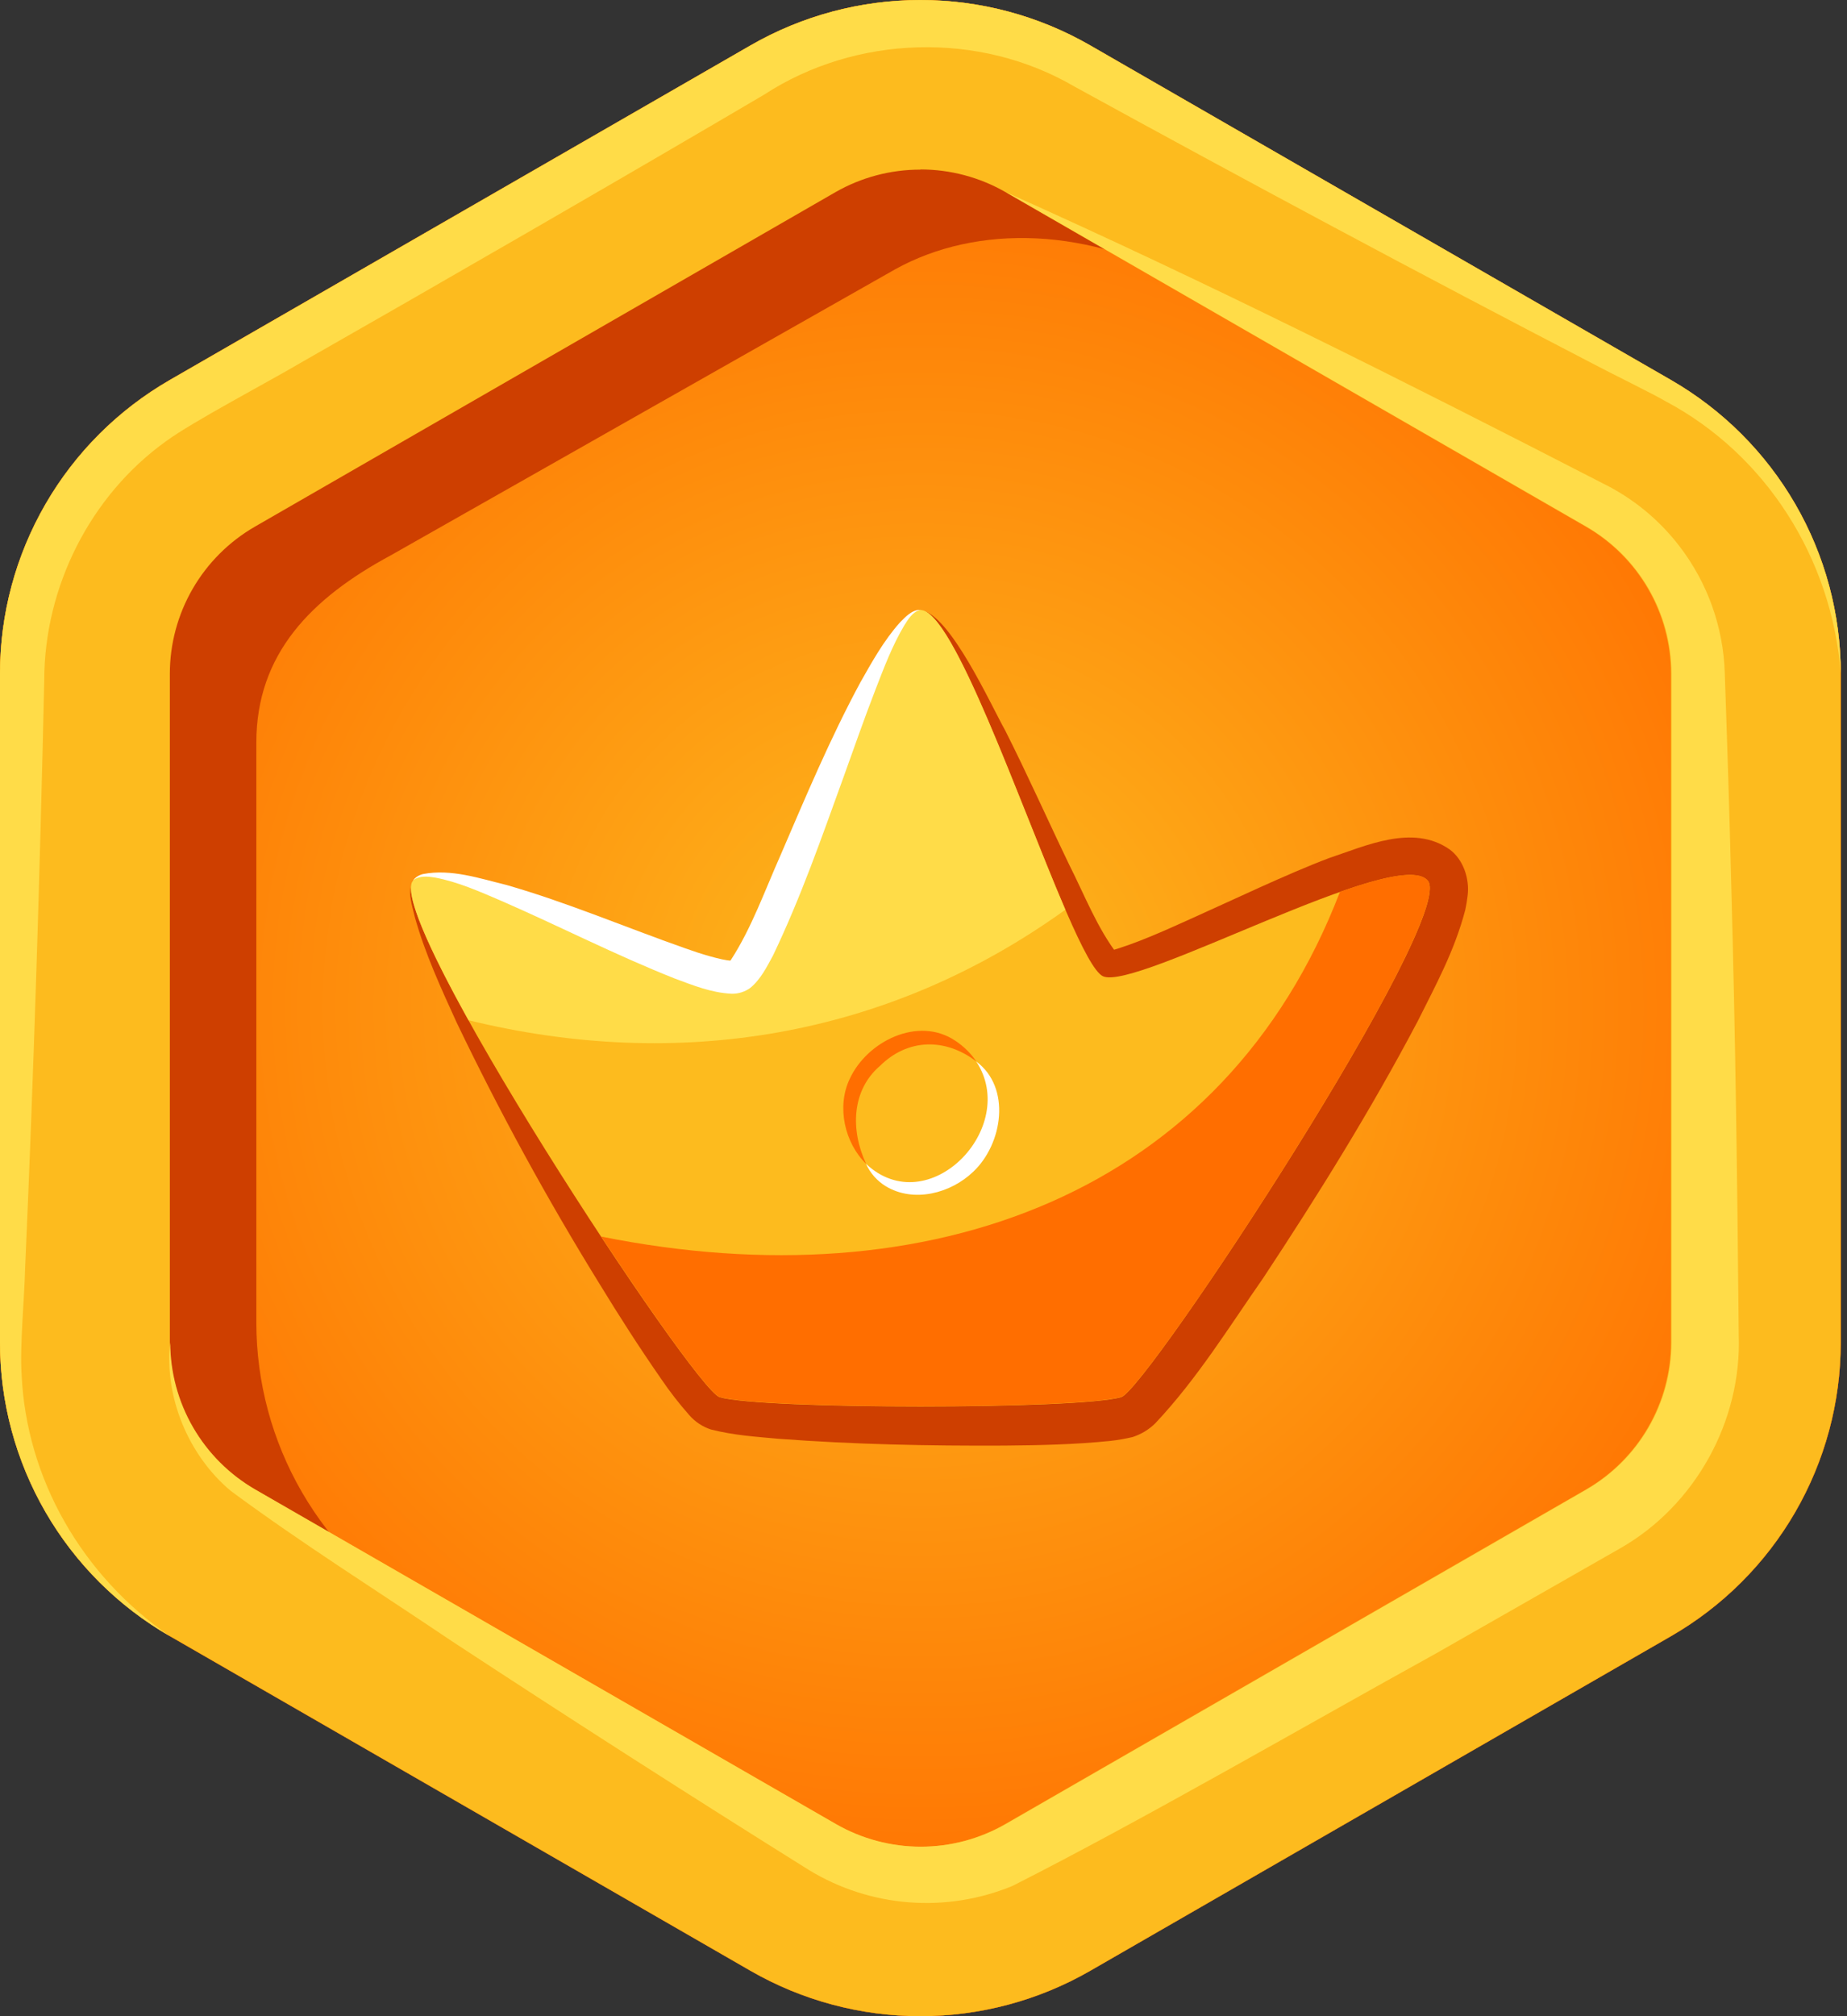 <svg width="176" height="192" viewBox="0 0 176 192" fill="none" xmlns="http://www.w3.org/2000/svg">
<rect x="0" y="0" width="176" height="192" fill="#333333" stroke="none"/>
<g clip-path="url(#clip0_867_23356)">
<path d="M175.404 127.853V64.146C175.402 58.479 173.905 52.913 171.063 48.006C168.221 43.099 164.135 39.024 159.214 36.19L103.892 4.325C98.969 1.491 93.386 0 87.702 0C82.019 0 76.435 1.491 71.512 4.325L16.193 36.178C11.27 39.012 7.181 43.088 4.339 47.998C1.496 52.907 -0 58.477 1.7055e-08 64.146L1.7055e-08 127.853C0.002 133.519 1.499 139.086 4.341 143.993C7.182 148.9 11.269 152.975 16.19 155.808L71.512 187.674C76.435 190.507 82.019 191.998 87.702 191.998C93.386 191.998 98.969 190.507 103.892 187.674L159.214 155.82C164.137 152.986 168.224 148.909 171.066 143.999C173.908 139.09 175.404 133.521 175.404 127.853Z" fill="url(#paint0_radial_867_23356)"/>
<path d="M159.217 36.176L103.892 4.329C98.971 1.494 93.387 0.002 87.704 0.002C82.02 0.002 76.437 1.494 71.515 4.329L16.19 36.176C11.268 39.011 7.18 43.088 4.338 47.997C1.496 52.906 0 58.475 0 64.144L0 127.857C0.002 133.524 1.5 139.09 4.341 143.997C7.183 148.904 11.27 152.979 16.19 155.812L71.515 187.672C76.437 190.507 82.02 191.999 87.704 191.999C93.387 191.999 98.971 190.507 103.892 187.672L159.217 155.825C164.138 152.991 168.224 148.916 171.066 144.009C173.908 139.102 175.405 133.536 175.407 127.869V64.144C175.407 58.475 173.911 52.906 171.069 47.997C168.227 43.088 164.14 39.011 159.217 36.176ZM170.996 125.952C170.997 131.62 169.5 137.187 166.658 142.094C163.816 147.002 159.729 151.076 154.806 153.908L113.9 177.461C108.978 180.295 103.395 181.788 97.712 181.788C92.028 181.788 86.445 180.295 81.523 177.461L40.617 153.908C35.696 151.074 31.61 147 28.768 142.093C25.926 137.186 24.429 131.619 24.427 125.952V70.712C24.427 62.27 29.663 56.965 37.219 52.894L85.299 25.645C93.117 21.32 103.886 21.557 113.9 27.341L154.806 50.904C159.73 53.734 163.818 57.808 166.66 62.716C169.503 67.623 170.998 73.191 170.996 78.859V125.952Z" fill="#CE3F00"/>
<path d="M87.702 16.137C90.545 16.134 93.338 16.876 95.803 18.288L151.122 50.157C153.582 51.578 155.625 53.617 157.046 56.072C158.468 58.527 159.219 61.312 159.224 64.146V127.854C159.219 130.689 158.468 133.473 157.046 135.928C155.625 138.383 153.582 140.422 151.122 141.843L95.797 173.697C93.335 175.116 90.541 175.863 87.698 175.863C84.854 175.863 82.06 175.116 79.598 173.697L24.282 141.843C21.823 140.422 19.78 138.382 18.359 135.927C16.938 133.472 16.188 130.688 16.184 127.854V64.146C16.188 61.312 16.938 58.528 18.359 56.073C19.78 53.618 21.823 51.578 24.282 50.157L79.604 18.303C82.068 16.891 84.861 16.149 87.702 16.153V16.137ZM87.702 2.11894e-06C82.018 -0.001 76.434 1.491 71.512 4.325L16.193 36.179C11.27 39.013 7.181 43.089 4.339 47.999C1.496 52.908 -0 58.477 1.7055e-08 64.146L1.7055e-08 127.854C0.002 133.52 1.499 139.087 4.341 143.994C7.182 148.901 11.269 152.976 16.19 155.809L71.512 187.675C76.435 190.508 82.018 192 87.702 192C93.386 192 98.97 190.508 103.892 187.675L159.214 155.821C164.135 152.987 168.221 148.913 171.063 144.006C173.905 139.099 175.402 133.532 175.404 127.866V64.146C175.402 58.48 173.905 52.913 171.063 48.007C168.221 43.1 164.135 39.025 159.214 36.191L103.892 4.325C98.97 1.49 93.386 -0.002 87.702 2.11894e-06Z" fill="#FDBB1E"/>
<path d="M154.412 147.431L136.854 157.446C124.453 164.287 108.981 173.267 96.466 179.601C93.347 180.885 89.969 181.417 86.605 181.155C83.241 180.893 79.987 179.844 77.106 178.093C65.682 170.954 54.33 163.683 43.05 156.282C36.021 151.539 28.819 147.026 21.99 141.976C17.921 138.572 15.639 132.972 16.221 127.844C16.226 130.682 16.977 133.469 18.401 135.927C19.825 138.384 21.871 140.425 24.334 141.847L79.656 173.697C82.12 175.112 84.913 175.857 87.756 175.857C90.599 175.857 93.392 175.112 95.856 173.697L151.184 141.847C153.642 140.424 155.684 138.384 157.105 135.929C158.526 133.474 159.276 130.691 159.282 127.857V64.143C159.276 61.309 158.526 58.526 157.105 56.071C155.684 53.616 153.642 51.576 151.184 50.154L95.859 18.303C115.154 26.929 133.965 36.379 152.727 46.028C155.585 47.431 158.08 49.473 160.018 51.994C162.713 55.486 164.231 59.739 164.355 64.143C164.589 70.865 164.808 77.586 164.971 84.299C165.369 98.574 165.553 112.868 165.683 127.129C165.982 135.312 161.555 143.349 154.412 147.431Z" fill="#FFDC48"/>
<path d="M175.407 64.144C174.56 53.217 168.304 43.316 158.749 38.232C157.517 37.507 153.346 35.467 151.973 34.733C135.441 26.162 118.705 17.198 102.38 8.24C93.308 2.941 81.545 3.325 72.809 9.017C60.18 16.455 41.368 27.308 28.57 34.595C25.859 36.208 18.279 40.195 15.811 42.026C8.594 47.199 4.223 55.911 4.217 64.759C3.798 83.372 3.213 102.299 2.39 120.869C2.332 123.563 1.879 128.171 2.058 130.868C2.501 140.815 7.818 150.062 16.193 155.816C11.271 152.982 7.184 148.906 4.341 143.998C1.499 139.09 0.002 133.522 0 127.854L0 64.144C0.002 58.478 1.499 52.911 4.341 48.004C7.183 43.097 11.269 39.022 16.19 36.189L71.515 4.329C76.438 1.496 82.022 0.004 87.705 0.004C93.389 0.004 98.973 1.496 103.895 4.329L159.22 36.177C164.142 39.012 168.229 43.089 171.07 47.998C173.912 52.907 175.408 58.476 175.407 64.144Z" fill="#FFDC48"/>
<path d="M39.357 83.846C39.224 84.106 39.186 84.403 39.249 84.688C39.656 86.688 40.765 88.467 41.738 90.239C45.268 96.322 49.276 102.122 53.308 107.885C58.67 115.374 63.922 123.146 69.966 130.071C70.07 130.184 70.184 130.287 70.308 130.378C70.219 130.303 70.123 130.237 70.021 130.181C69.864 130.091 69.697 130.02 69.522 129.969L69.778 129.994C78.243 130.642 86.978 130.243 95.483 130.015C98.838 129.843 102.13 129.797 105.399 129.303L105.605 129.263H105.71C105.563 129.304 105.419 129.356 105.278 129.416C105.042 129.518 104.82 129.652 104.619 129.813C110.724 122.265 115.952 113.725 121.21 105.525C123.695 101.59 126.101 97.6 128.353 93.597C129.949 90.678 131.741 87.609 132.628 84.562C132.656 84.943 132.763 85.313 132.942 85.65C133.121 85.987 133.369 86.283 133.669 86.519C133.837 86.655 134.028 86.759 134.233 86.826C134.489 86.909 134.495 86.882 134.449 86.875C132.653 86.875 130.712 87.563 128.904 88.104C126.748 88.783 124.592 89.582 122.396 90.402C118.231 91.938 113.081 94.055 108.759 95.188C105.346 96.082 103.193 95.83 101.567 92.337C98.942 86.946 95.73 76.179 93.727 70.449C92.581 67.129 91.457 63.792 89.905 60.647C89.338 59.7 88.857 58.422 87.712 58.094C90.484 58.401 94.39 67.076 95.797 69.583C97.935 73.816 99.857 78.138 101.893 82.362C103.344 85.235 104.588 88.451 106.514 90.918C106.529 90.918 106.538 90.918 106.369 90.786C106.196 90.672 106.004 90.59 105.802 90.543C108.072 89.929 111.002 88.617 113.534 87.471C117.396 85.742 122.691 83.204 126.653 81.711C130.136 80.556 134.612 78.443 138.117 80.879C139.445 81.834 140.046 83.705 139.852 85.259C139.801 85.727 139.725 86.192 139.624 86.651C138.598 90.565 136.824 93.781 135.105 97.228C130.608 105.753 125.602 113.789 120.35 121.736C117.051 126.458 114.094 131.281 110.081 135.545C109.474 136.141 108.735 136.587 107.924 136.848C107.224 137.014 106.514 137.137 105.799 137.216C102.435 137.563 99.001 137.634 95.674 137.662C88.475 137.698 81.36 137.551 74.177 137.013C72.02 136.814 69.972 136.691 67.754 136.132C66.952 135.873 66.236 135.4 65.684 134.765C64.71 133.666 63.809 132.506 62.986 131.29C60.931 128.335 58.997 125.321 57.133 122.268C52.143 114.199 47.588 105.87 43.488 97.317C42.009 94.073 40.506 90.814 39.539 87.37C39.292 86.264 38.759 84.912 39.385 83.859L39.357 83.846Z" fill="#CE3F00"/>
<path d="M136.051 83.865C133.174 80.436 108.26 94.411 105.103 92.967C101.946 91.523 91.895 58.094 87.705 58.094C83.516 58.094 73.462 91.526 70.305 92.967C67.147 94.408 42.237 80.421 39.357 83.865C36.477 87.308 66.097 132.322 68.574 133.051C72.597 134.233 102.811 134.233 106.834 133.051C109.311 132.307 138.921 87.275 136.051 83.865Z" fill="#FDBB1E"/>
<path d="M82.533 110.831C80.5 108.858 79.69 105.406 80.975 102.73C82.626 99.16 87.496 96.733 91.029 99.108C91.822 99.629 92.504 100.3 93.037 101.083C90.055 98.807 86.485 98.902 83.855 101.501C81.129 103.836 81.039 107.645 82.533 110.831Z" fill="#FF6E00"/>
<path d="M93.025 101.084C96.376 103.569 95.551 108.921 92.751 111.572C90.594 113.649 87.064 114.567 84.406 112.964C83.578 112.457 82.922 111.714 82.521 110.832C88.475 116.407 97.186 107.379 93.025 101.084Z" fill="white"/>
<path d="M106.834 133.033C102.814 134.216 72.593 134.216 68.573 133.033C67.634 132.756 62.788 126.099 57.287 117.756C88.589 124.05 116.638 113.698 127.684 84.928C131.809 83.469 135.111 82.732 136.05 83.85C138.921 87.272 109.31 132.302 106.834 133.033Z" fill="#FF6E00"/>
<path d="M101.518 86.631C84.576 98.826 64.616 102.043 44.649 97.155C40.854 90.335 38.436 84.96 39.357 83.866C42.237 80.438 67.151 94.415 70.305 92.971C73.459 91.528 83.516 58.092 87.709 58.092C90.814 58.076 97.165 76.539 101.518 86.631Z" fill="#FFDC48"/>
<path d="M87.705 58.079C86.96 58.251 86.547 58.967 86.165 59.563C85.025 61.477 84.234 63.581 83.427 65.661C82.345 68.444 81.366 71.276 80.346 74.097C78.292 79.758 76.342 85.389 73.659 90.993C73.098 92.019 72.485 93.278 71.478 94.089C70.966 94.454 70.349 94.645 69.719 94.633C67.748 94.535 66.047 93.828 64.286 93.18C58.615 90.931 53.289 88.188 47.744 85.776C45.699 84.901 43.641 83.982 41.454 83.568C40.749 83.46 39.951 83.359 39.351 83.847C39.593 83.535 39.937 83.317 40.324 83.233C42.995 82.72 45.715 83.654 48.28 84.28C54.081 85.945 59.678 88.338 65.324 90.317C66.744 90.83 68.74 91.435 69.673 91.49C69.619 91.511 69.567 91.538 69.519 91.57C69.519 91.57 69.519 91.57 69.547 91.533C69.583 91.5 69.615 91.463 69.642 91.423C71.614 88.388 72.873 84.821 74.383 81.426C76.764 75.897 79.102 70.321 81.976 64.997C83.1 63.01 84.227 60.982 85.764 59.265C86.288 58.74 86.901 58.064 87.699 58.076L87.705 58.079Z" fill="white"/>
</g>
<defs>
<radialGradient id="paint0_radial_867_23356" cx="0" cy="0" r="1" gradientUnits="userSpaceOnUse" gradientTransform="translate(87.702 95.999) scale(92.079 91.831)">
<stop stop-color="#FDBB1E"/>
<stop offset="1" stop-color="#FF6E00"/>
</radialGradient>
<clipPath id="clip0_867_23356">
<rect width="175.407" height="192" fill="white"/>
</clipPath>
</defs>
</svg>
